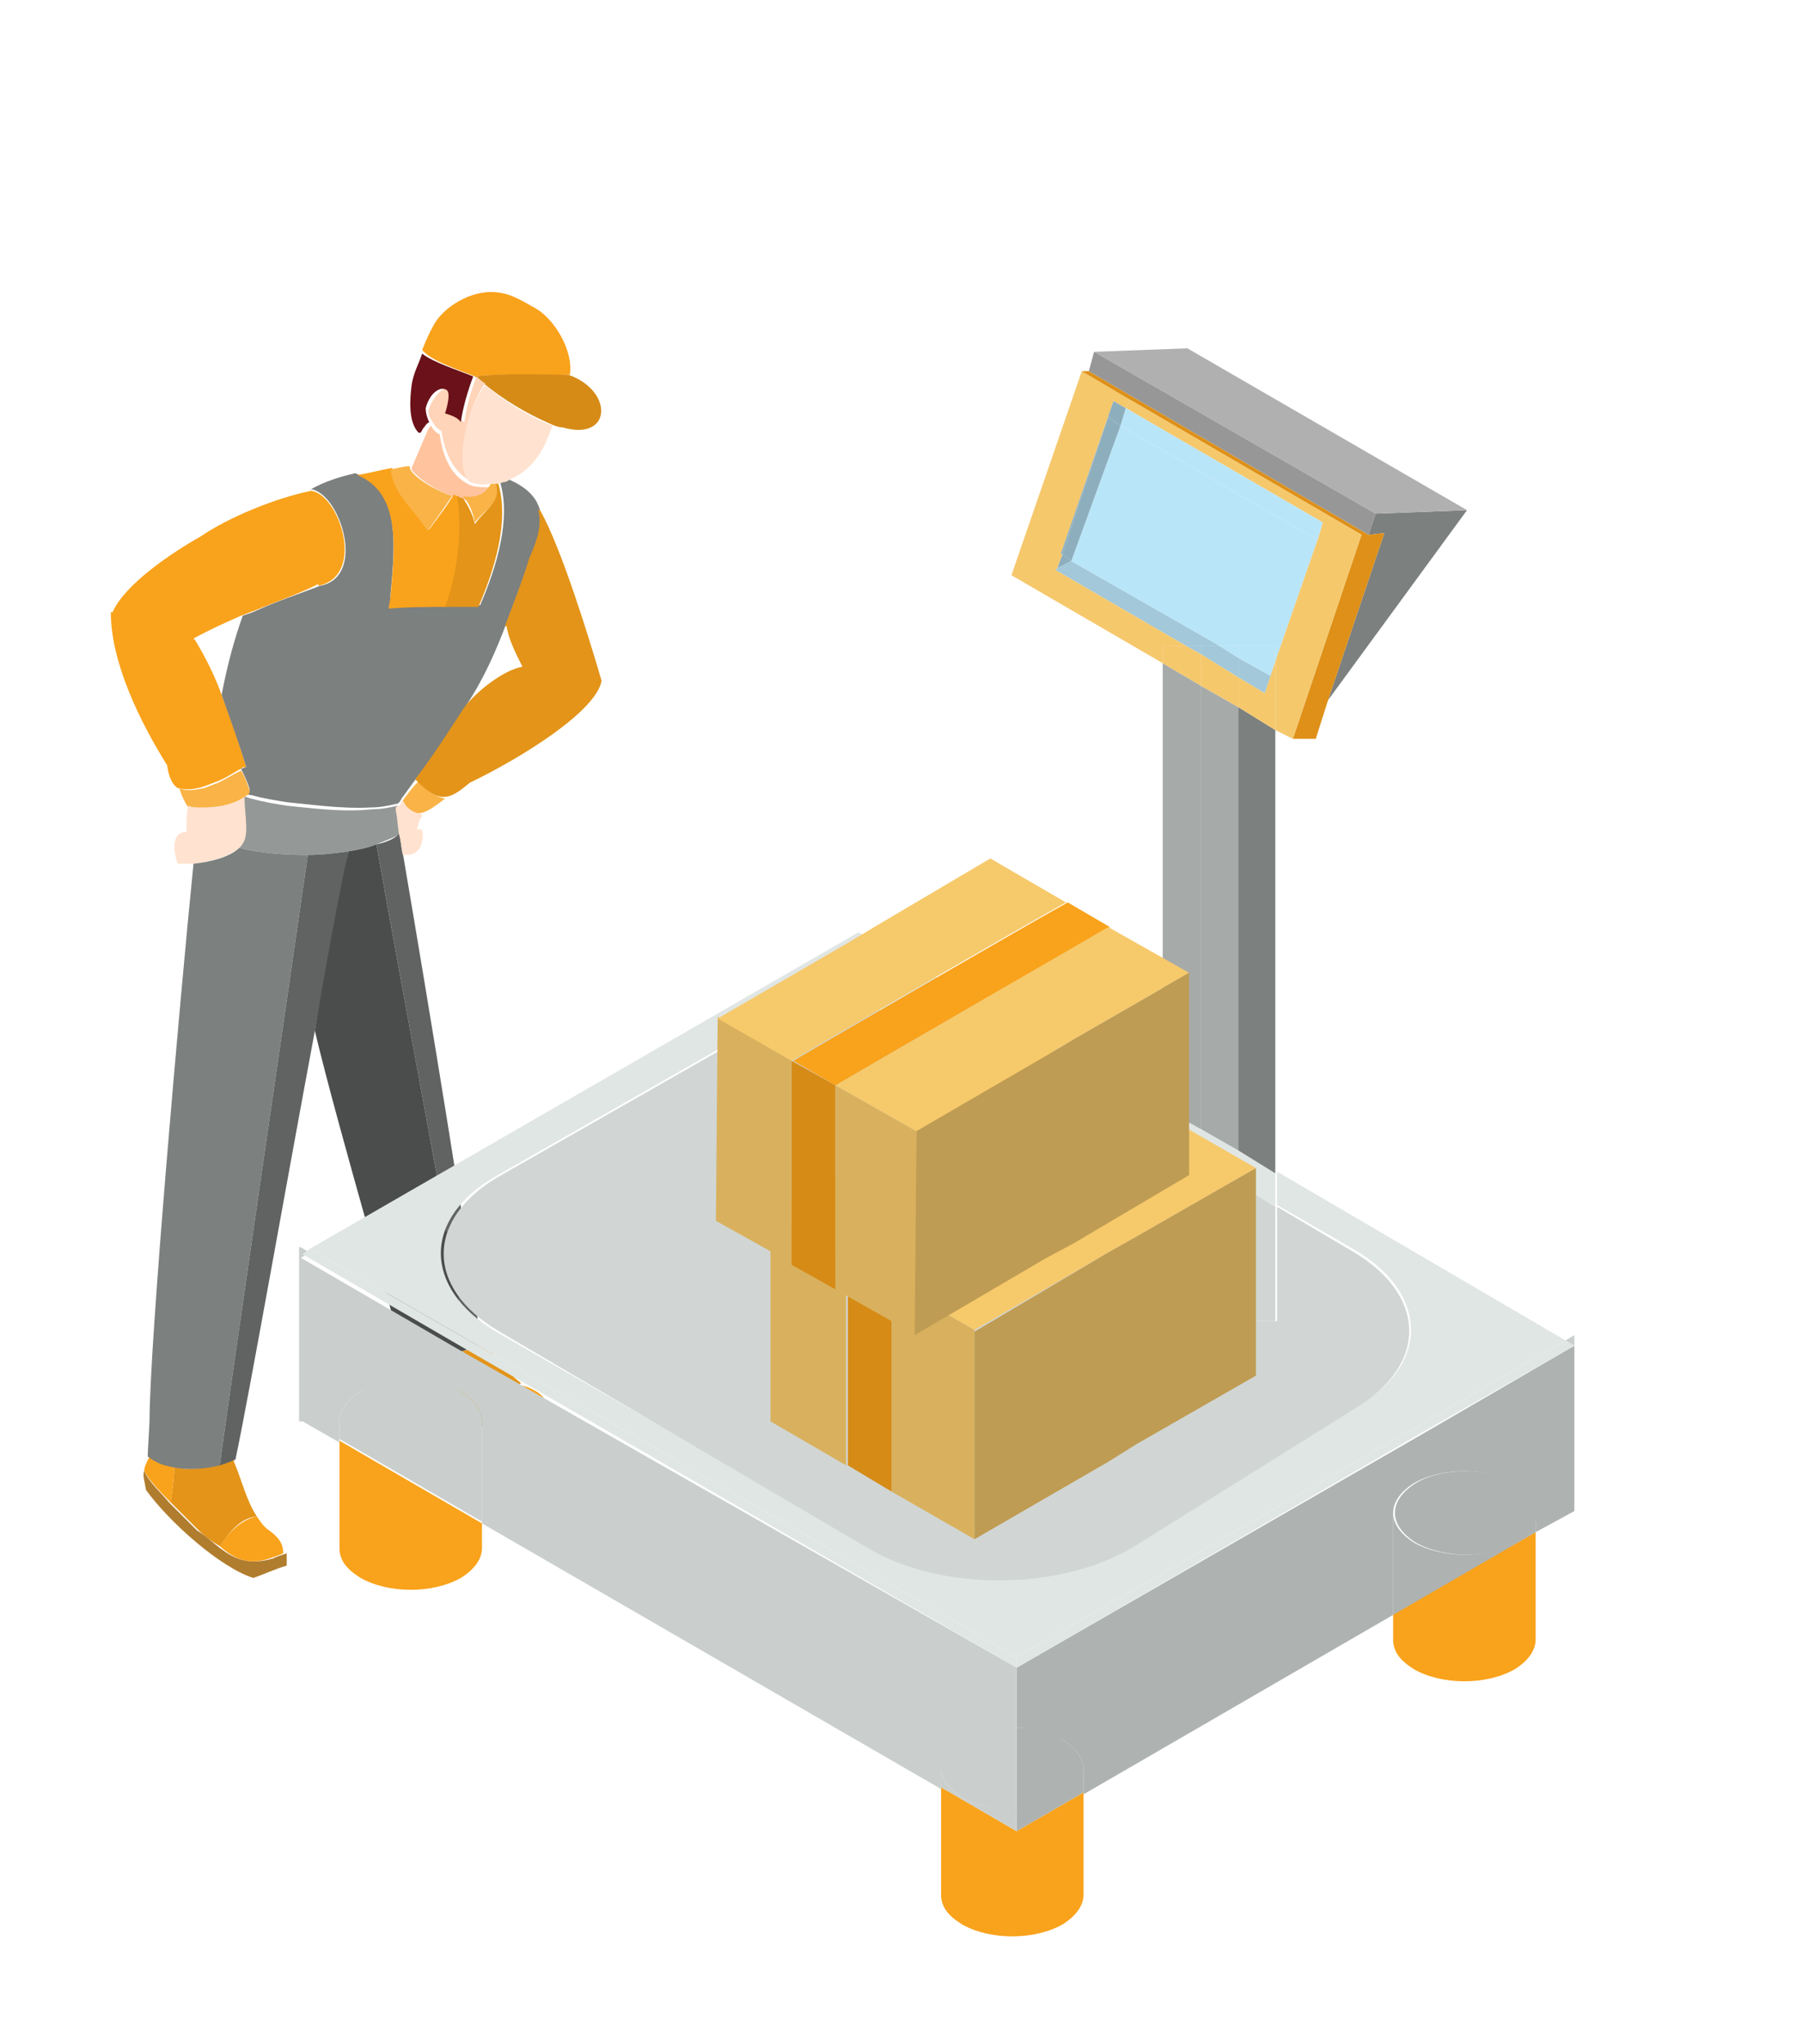 <?xml version="1.0" encoding="utf-8"?>
<!-- Generator: Adobe Illustrator 21.0.2, SVG Export Plug-In . SVG Version: 6.00 Build 0)  -->
<svg version="1.1" xmlns="http://www.w3.org/2000/svg" xmlns:xlink="http://www.w3.org/1999/xlink" x="0px" y="0px"
	 viewBox="0 0 102.5 116.2" style="enable-background:new 0 0 102.5 116.2;" xml:space="preserve">
<style type="text/css">
	.st0{fill:#FFFFFF;}
	.st1{fill:#A39195;}
	.st2{fill:#606362;}
	.st3{fill:#343C4A;}
	.st4{fill:#7A7A7A;}
	.st5{fill:#F9A21B;}
	.st6{fill:#7C807E;}
	.st7{fill:#8A1621;}
	.st8{fill:#FFE2CF;}
	.st9{fill:#3B414D;}
	.st10{fill:#F9B346;}
	.st11{fill:#FFD4B8;}
	.st12{fill:#FFC49E;}
	.st13{fill:#F5C86C;}
	.st14{fill:#4A4D4C;}
	.st15{fill:#E39419;}
	.st16{fill:#282F39;}
	.st17{fill:#979797;}
	.st18{fill:#DE9018;}
	.st19{fill:#C13831;}
	.st20{fill:#4B576B;}
	.st21{fill:#454D5A;}
	.st22{fill:#949997;}
	.st23{fill:#808080;}
	.st24{fill:#C47F15;}
	.st25{fill:#D68B17;}
	.st26{fill:#616161;}
	.st27{fill:#D73F36;}
	.st28{fill:#862722;}
	.st29{fill:#C98316;}
	.st30{fill:#231F20;}
	.st31{fill:#F6C96B;}
	.st32{fill:#FCA30B;}
	.st33{fill:#FA493F;}
	.st34{fill:#9A1503;}
	.st35{fill:#413833;}
	.st36{fill:#E4A549;}
	.st37{fill:#454E5B;}
	.st38{fill:#969595;}
	.st39{fill:#B2B9B5;}
	.st40{fill:#DADFDD;}
	.st41{fill:#A3AAA7;}
	.st42{fill:#EBF1EF;}
	.st43{fill:#868B89;}
	.st44{fill:#5B5E5E;}
	.st45{fill:#F5FAF8;}
	.st46{fill:#B9E5F8;}
	.st47{fill:#A1A5A4;}
	.st48{fill:#BDC6C2;}
	.st49{fill:#BBC2BF;}
	.st50{fill:#D7DDDB;}
	.st51{fill:#E2E8E6;}
	.st52{fill:#BFC3C1;}
	.st53{fill:#F05523;}
	.st54{fill:#CCD1CF;}
	.st55{fill:#AFAFB0;}
	.st56{fill:#12151A;}
	.st57{fill:#787B7C;}
	.st58{fill:#B22124;}
	.st59{fill:#CFD8D3;}
	.st60{fill:#D9B15E;}
	.st61{fill:#BE9B53;}
	.st62{fill:#BF9C53;}
	.st63{fill:#B07D2E;}
	.st64{fill:#15191F;}
	.st65{fill:#E4EAE8;}
	.st66{fill:#603913;}
	.st67{fill:#B4935E;}
	.st68{fill:#F6DAA0;}
	.st69{fill:#997C50;}
	.st70{fill:#262B36;}
	.st71{fill:#E3A44A;}
	.st72{fill:#B4B8B6;}
	.st73{fill:#C9CFCD;}
	.st74{fill:#FFB23A;}
	.st75{fill:#4E5250;}
	.st76{fill:#CFD4D3;}
	.st77{fill:#898F8C;}
	.st78{fill:#D2DBD7;}
	.st79{fill:#F1F7F5;}
	.st80{fill:#E3E8E6;}
	.st81{fill:#ECF2F0;}
	.st82{fill:#EB980A;}
	.st83{fill:#D98C09;}
	.st84{fill:#2B210D;}
	.st85{fill:#FFC03D;}
	.st86{fill:#404241;}
	.st87{fill:#573804;}
	.st88{fill:#B08038;}
	.st89{fill:#734A05;}
	.st90{fill:#B87708;}
	.st91{fill:#D48909;}
	.st92{fill:#FFA50B;}
	.st93{fill:#FFD887;}
	.st94{fill:#AFD9EB;}
	.st95{fill:#3E403F;}
	.st96{fill:#565958;}
	.st97{fill:#B0896D;}
	.st98{fill:#20252E;}
	.st99{fill:#353F4D;}
	.st100{fill:#6B1119;}
	.st101{fill:#E89410;}
	.st102{fill:#FFCC7D;}
	.st103{fill:#FFB036;}
	.st104{fill:#D1D6D4;}
	.st105{fill:#5B5E5D;}
	.st106{fill:#B0B0B0;}
	.st107{fill:#1E242B;}
	.st108{fill:#D4870F;}
	.st109{fill:#594A42;}
	.st110{fill:#8DAEBD;}
	.st111{fill:#A2C8D9;}
	.st112{fill:#AEB3B1;}
	.st113{fill:#CACFCD;}
	.st114{fill:#E0E6E4;}
	.st115{fill:#A6ABA9;}
	.st116{fill:#FFD47A;}
	.st117{fill:#947840;}
	.st118{fill:#967B41;}
	.st119{fill:#756033;}
	.st120{fill:#C29E54;}
	.st121{fill:#A88A49;}
	.st122{fill:#AD8D4C;}
	.st123{fill:#FFB543;}
	.st124{fill:#F6D99B;}
	.st125{fill:#61491A;}
	.st126{fill:#B57613;}
	.st127{fill:#C48015;}
	.st128{fill:#9E6711;}
	.st129{fill:#8A703C;}
	.st130{fill:#806843;}
	.st131{fill:#A68748;}
	.st132{fill:#A18346;}
	.st133{fill:#FFD782;}
</style>
<g id="Layer_24">
</g>
<g id="Layer_26">
</g>
<g id="Layer_26_copy">
</g>
<g id="Layer_5">
</g>
<g id="Layer_1">
</g>
<g id="Layer_1_copy">
</g>
<g id="Layer_8_copy_3">
</g>
<g id="Layer_3">
</g>
<g id="Layer_30">
</g>
<g id="Layer_30_copy">
</g>
<g id="Layer_3_copy">
</g>
<g id="Layer_2">
</g>
<g id="Layer_2_copy">
</g>
<g id="Layer_4">
</g>
<g id="Layer_4_copy">
</g>
<g id="Layer_5_copy">
</g>
<g id="Layer_6">
</g>
<g id="Layer_6_copy">
</g>
<g id="Layer_7">
</g>
<g id="Layer_7_copy">
</g>
<g id="Layer_8_copy">
</g>
<g id="Layer_27">
</g>
<g id="Layer_8_copy_4">
</g>
<g id="Layer_8_copy_9">
</g>
<g id="Layer_8_copy_8">
</g>
<g id="Layer_41">
</g>
<g id="Layer_41_copy">
</g>
<g id="Layer_42">
</g>
<g id="Layer_43">
</g>
<g id="Layer_8_copy_10">
</g>
<g id="Layer_8_copy_2">
</g>
<g id="Layer_8_copy_5">
</g>
<g id="Layer_8">
</g>
<g id="Layer_25">
</g>
<g id="Layer_25_copy">
	<g>
		<path class="st5" d="M11.6,44.7c0.3-0.1,0.5-0.2,0.8-0.3c0.5-0.2,0.9-0.5,1.3-0.7c0.1-0.1,0.2-0.1,0.3-0.1
			c-0.4-1.3-0.9-2.8-1.4-4.1c-0.4-1.1-0.9-2.1-1.5-3.1L11,36.3c0.9-0.5,1.8-0.9,2.7-1.3c0.3-0.1,0.5-0.2,0.8-0.3
			c1.2-0.5,2.4-0.9,3.6-1.5l0,0.1c2.8-0.6,1.1-5.4-0.5-5.4c0,0,0.1,0,0.1,0c-2,0.4-4.7,1.5-6.3,2.6c-1.6,0.9-4.3,2.7-5,4.3l-0.1,0
			c0,2.9,1.7,6.3,3.2,8.7c0.1,0.7,0.3,1.1,0.6,1.3C10.6,44.9,11,44.9,11.6,44.7z"/>
		<path class="st15" d="M9.9,83.4c0,0.7-0.1,1.3-0.2,2c0.5,0.5,1,1,1.5,1.5c0.4,0.4,0.8,0.7,1.3,1l0,0c0.6-0.9,1.2-1.6,2.1-1.7
			c-0.6-0.9-0.9-2.2-1.3-3.1c0-0.1,0-0.1-0.1-0.2c-0.2,0.1-0.5,0.2-0.8,0.3C11.7,83.5,10.7,83.6,9.9,83.4z"/>
		<path class="st5" d="M27,21.4C27,21.4,27,21.4,27,21.4c1.8-0.2,3.5,0,5.2-0.1c0,0,0,0,0.1,0c0,0,0,0,0.1,0c0.2-1.4-0.9-3.2-2-3.8
			c-0.9-0.5-1.5-0.9-2.5-0.9c-1.2,0-2.6,0.8-3.2,1.8c-0.4,0.7-0.7,1.5-0.7,1.5c0,0,0.1,0.1,0.1,0.1C24.7,20.6,26.3,21.1,27,21.4
			C27,21.4,27,21.4,27,21.4z"/>
		<path class="st25" d="M32.2,21.3c-1.7,0-3.5-0.1-5.2,0.1c0,0,0,0,0,0c0.2,0.2,0.3,0.3,0.5,0.4c1.1,0.9,2.4,1.7,3.8,2.3
			c0.2,0.1,0.5,0.2,0.7,0.2c2.8,0.8,2.9-2.1,0.3-3C32.3,21.3,32.3,21.3,32.2,21.3C32.3,21.3,32.3,21.3,32.2,21.3z"/>
		<path class="st63" d="M12.5,88c-0.4-0.3-0.8-0.7-1.3-1c-0.5-0.5-1-1-1.5-1.5c0,0-0.1-0.1-0.1-0.1c-0.3-0.4-1.2-1.2-1.4-1.8
			c-0.1,0.3,0,0.5,0.1,1.1c1.3,1.8,4.2,4.4,6.1,5c0.6-0.2,1.2-0.5,1.9-0.7c0-0.3,0-0.5,0-0.7c-0.3,0.1-0.6,0.2-0.8,0.3
			C14.1,89,13.3,88.6,12.5,88z"/>
		<path class="st12" d="M25.7,28.2c0.1,0,0.2,0.1,0.3,0.1c0.1,0,0.2,0,0.3,0.1c0.5,0.1,1,0,1.3-0.3c0.1-0.1,0.2-0.2,0.3-0.4
			c-0.4,0-0.8,0-1.1-0.1c-1-0.4-1.6-1.4-1.8-2.9c-0.2-0.1-0.4-0.3-0.5-0.5l-0.1,0.1c0,0.1-0.1,0.1-0.1,0.2l0,0
			c-0.3,0.7-0.6,1.4-0.9,2.1c0,0,0,0,0,0C23.3,26.8,24.5,27.8,25.7,28.2z"/>
		<path class="st6" d="M18.2,33.3L18.2,33.3c-1.3,0.5-2.5,0.9-3.6,1.4c-0.2,0.1-0.5,0.2-0.8,0.3c-0.5,1.4-0.9,2.9-1.2,4.5
			c0.5,1.4,1,2.8,1.4,4.1c-0.1,0-0.2,0.1-0.3,0.1c0.2,0.4,0.4,0.8,0.5,1.2c-0.1,0.1-0.2,0.2-0.3,0.2c0.1,0,0.2,0.1,0.4,0.1
			c0.7,0.2,1.4,0.3,2,0.4c1.1,0.1,3.1,0.4,4.8,0.3c0.5,0,1-0.1,1.4-0.2c0.1,0,0.1,0,0.2-0.1c0.1-0.1,0.1-0.2,0.2-0.3
			c0.3-0.4,0.5-0.7,0.8-1.1c1-1.3,1.9-2.7,2.8-4.1c1-1.5,1.7-3.1,2.3-4.7c0.5-1.3,0.9-2.5,1.5-3.8l-0.1,0c0.4-1.1,0.7-1.9,0.5-2.6
			c-0.2-0.7-0.7-1.3-1.9-1.8c-0.1,0.1-0.3,0.1-0.4,0.1c0.7,2.2-0.2,5-1.1,7.1c-0.6,0-1.3,0-1.9,0c-1.1,0-2.2,0.1-3.3,0.1
			c0.1-0.2,0.1-0.5,0.1-0.7c0.3-3.2,0.5-5.9-2-6.9c-0.9,0.2-1.8,0.5-2.5,0.9h0c0,0-0.1,0-0.1,0C19.3,27.9,20.9,32.8,18.2,33.3z"/>
		<path class="st5" d="M22.2,33.9c0,0.2-0.1,0.5-0.1,0.7c1.1-0.1,2.2-0.1,3.3-0.1c0.7-1.8,1-4.2,0.7-6.2l0-0.1c-0.1,0-0.2,0-0.3-0.1
			v0c-0.4,0.7-0.9,1.3-1.4,2c-0.7-1.2-1.9-2.1-2.1-3.5c-0.6,0.1-1.3,0.3-2,0.4C22.7,28,22.5,30.8,22.2,33.9z"/>
		<path class="st22" d="M16.3,45.8c-0.6-0.1-1.3-0.2-2-0.4c-0.1,0-0.2-0.1-0.4-0.1c0,0,0,0-0.1,0.1l0,0c0,0.6,0.1,1.2,0.1,1.8l0,0
			c0.1,0.4-0.1,0.8-0.3,1c1.2,0.3,2.6,0.4,3.9,0.4c0.8,0,1.6-0.1,2.3-0.2c0.6-0.1,1.1-0.2,1.6-0.4c0.5-0.2,1-0.4,1.4-0.6
			c-0.1-0.5-0.2-1-0.2-1.4c0-0.1,0-0.1,0-0.2c-0.4,0.1-0.9,0.2-1.4,0.2C19.4,46.2,17.4,45.9,16.3,45.8z"/>
		<path class="st5" d="M9.7,85.4c0.1-0.7,0.2-1.3,0.2-2c-0.6-0.1-1-0.3-1.4-0.6c-0.2,0.4-0.3,0.6-0.3,0.8C8.4,84.1,9.3,85,9.7,85.4
			C9.6,85.3,9.6,85.4,9.7,85.4z"/>
		<path class="st63" d="M27.8,80.5c-0.4-0.2-0.8-0.4-1.2-0.6c-0.5-0.2-0.9-0.5-1.4-0.8c-0.2-0.2-0.5-0.3-0.7-0.5
			c-0.5-0.4-1.1-0.6-1.6-1.1c0,0.2-0.1,0.4-0.1,0.6c0.6,0.6,1.5,1.2,2.4,1.8c1.5,0.9,3.1,1.7,4.2,1.8c0.6-0.3,1.1-0.7,1.8-1
			c-0.1-0.3-0.1-0.6-0.2-0.8c-0.2,0.1-0.3,0.2-0.5,0.3C29.4,81,28.7,80.9,27.8,80.5z"/>
		<path class="st10" d="M23.8,44.4L23.8,44.4c-0.3,0.3-0.6,0.7-0.9,1.1c0,0.1,0.1,0.1,0.1,0.2c0.3,0.5,0.6,0.6,1,0.5
			c0.4-0.1,0.9-0.5,1.3-0.8C24.8,45.3,24.4,45,23.8,44.4z"/>
		<path class="st2" d="M21.4,48c1.2,6.9,4.6,24.9,5.2,28.7c0.2-0.1,0.5-0.2,0.7-0.3c0-0.1,0-0.2,0-0.3c-0.6-4.8-2.9-18.8-4.4-27.6
			c-0.1-0.4-0.1-0.7-0.2-1.1C22.4,47.7,21.9,47.9,21.4,48z"/>
		<path class="st10" d="M13.9,45.3C13.9,45.3,13.9,45.3,13.9,45.3c0.2-0.1,0.3-0.2,0.3-0.3c-0.1-0.4-0.3-0.9-0.5-1.2
			c-0.4,0.2-0.9,0.5-1.3,0.7c-0.3,0.1-0.5,0.2-0.8,0.3c-0.5,0.1-1,0.2-1.4,0c0.1,0.4,0.3,0.8,0.5,1.1l0,0c0,0,0,0,0,0
			c0.2,0,0.4,0.1,0.7,0.1C12.2,45.9,13.2,45.8,13.9,45.3z"/>
		<path class="st11" d="M27.6,21.8c-0.2-0.1-0.4-0.3-0.5-0.4c0,0,0,0,0,0c0,0,0,0,0,0c0,0,0,0,0,0c0,0,0,0,0,0
			c-0.3,0.7-0.6,1.8-0.7,2.6c-0.3-0.2-0.6-0.3-0.9-0.5c0.1-0.3,0.1-0.7,0.2-1l0,0c0-0.3-0.1-0.4-0.4-0.4c-0.4,0.1-0.8,0.8-0.9,1.1
			c-0.1,0.3,0,0.5,0.2,0.8c0.1,0.2,0.3,0.4,0.5,0.5c0.2,1.4,0.8,2.5,1.8,2.9l0,0C25.7,26.4,26.7,22.8,27.6,21.8z"/>
		<path class="st5" d="M12.5,87.9L12.5,87.9c0.8,0.7,1.6,1.1,2.8,0.7c0.3-0.1,0.6-0.2,0.8-0.3c0-0.4-0.1-0.8-0.8-1.3c0,0,0,0,0,0
			c-0.3-0.2-0.5-0.5-0.7-0.8C13.7,86.4,13,87.1,12.5,87.9z"/>
		<path class="st8" d="M14,47.1L14,47.1c0-0.6-0.1-1.2-0.1-1.8l0,0c-0.7,0.5-1.6,0.6-2.5,0.6c-0.2,0-0.5,0-0.7-0.1
			c-0.1,0.4-0.1,1-0.1,1.5c-0.8,0-0.8,0.9-0.5,1.8c0.3,0,0.6,0,0.9,0c0.9-0.1,2-0.4,2.6-0.9C13.9,47.9,14,47.6,14,47.1z"/>
		<path class="st6" d="M12.5,83.3c0.3-2.5,4.1-28.4,5-34.7c-1.3,0-2.7-0.1-3.9-0.4c-0.5,0.5-1.6,0.8-2.6,0.9
			c-0.8,8-2.5,27.3-2.5,31.7c0,0.1-0.1,1.7-0.1,1.9c0,0,0,0.1,0,0.1c0.4,0.3,0.8,0.5,1.4,0.6C10.7,83.6,11.7,83.5,12.5,83.3z"/>
		<path class="st15" d="M27,29.8c-0.1-0.5-0.4-1.1-0.7-1.5c-0.1,0-0.2,0-0.3-0.1l0,0.1c0.3,1.9,0,4.4-0.7,6.2c0.6,0,1.3,0,1.9,0
			c0.9-2.1,1.8-4.9,1.1-7.1c-0.1,0-0.1,0-0.2,0C28.5,28.6,27.6,28.9,27,29.8z"/>
		<path class="st15" d="M30.1,31.7L30.1,31.7c-0.4,1.3-0.9,2.6-1.4,3.9l0.1,0c0.1,0.7,0.5,1.5,0.9,2.3c-1.1,0.2-2.6,1.4-3.3,2.3
			c-0.9,1.4-1.8,2.8-2.8,4.1l0.1,0.1c0.6,0.6,1.1,0.9,1.5,0.9c0.5,0,0.9-0.3,1.5-0.8c3.1-1.5,7.2-4.1,7.5-5.8
			c-0.7-2.4-2.3-7.6-3.5-9.7l-0.1,0C30.8,29.8,30.6,30.6,30.1,31.7z"/>
		<path class="st10" d="M28.2,27.5c-0.1,0-0.2,0-0.3,0c-0.1,0.2-0.2,0.3-0.3,0.4c-0.3,0.3-0.8,0.4-1.3,0.3c0.4,0.4,0.6,1,0.7,1.5
			C27.6,28.9,28.5,28.6,28.2,27.5z"/>
		<path class="st5" d="M27.8,80.5c0.9,0.4,1.7,0.5,2.8-0.3c0.2-0.1,0.3-0.2,0.5-0.3c-0.1-0.4-0.3-0.7-1-1c0,0,0,0,0,0
			c-0.2-0.1-0.4-0.1-0.6-0.2C28.6,79.1,27.9,79.7,27.8,80.5z"/>
		<path class="st10" d="M25.7,28.2L25.7,28.2c-1.2-0.4-2.5-1.3-2.4-1.7c0,0,0,0,0,0c-0.3,0-0.7,0.1-1.1,0.2c0.2,1.5,1.4,2.3,2.1,3.5
			C24.8,29.5,25.3,28.8,25.7,28.2z"/>
		<path class="st5" d="M24.5,78.7c0.2,0.2,0.5,0.3,0.7,0.5c0-0.6-0.1-1.3-0.2-1.9c-0.7,0.1-1.4,0.1-1.9-0.1c0,0.1-0.1,0.3-0.1,0.4
			C23.3,78,23.9,78.3,24.5,78.7z"/>
		<path class="st15" d="M25.8,77c-0.3,0.1-0.5,0.2-0.8,0.2c0.2,0.6,0.2,1.3,0.2,1.9c0.5,0.3,0.9,0.6,1.4,0.8
			c0.4,0.2,0.8,0.4,1.2,0.6c0.1-0.8,0.9-1.4,1.7-1.8c0,0,0.1,0,0.1-0.1c-0.8-0.6-1.5-1.5-2.1-2.3c0,0-0.1,0.1-0.1,0.1
			c-0.2,0.1-0.5,0.2-0.7,0.3C26.3,76.8,26,76.9,25.8,77z"/>
		<path class="st8" d="M26.7,27.4L26.7,27.4c0.3,0.1,0.7,0.2,1.1,0.1c0.1,0,0.2,0,0.3,0c0.1,0,0.1,0,0.2,0c0.1,0,0.3-0.1,0.4-0.1
			c0.1,0,0.2-0.1,0.4-0.2c1.3-0.6,1.9-1.8,2.3-3c-1.3-0.5-2.6-1.3-3.8-2.3C26.7,22.8,25.7,26.4,26.7,27.4z"/>
		<path class="st2" d="M17.5,48.6c-0.9,6.3-4.7,32.2-5,34.7c0.3-0.1,0.6-0.2,0.8-0.3c0,0,0.1,0,0.1-0.1c0.8-3.8,2.8-15.2,4.5-24.3
			c0.8-4.2,1.5-8,1.9-10.2C19.1,48.5,18.3,48.6,17.5,48.6z"/>
		<path class="st8" d="M23,45.7c0-0.1-0.1-0.1-0.1-0.2c-0.1,0.1-0.1,0.2-0.2,0.3c-0.1,0-0.1,0-0.2,0.1c0,0.1,0,0.1,0,0.2
			c0.1,0.4,0.1,0.9,0.2,1.4c0.1,0.3,0.1,0.7,0.2,1.1c0.3,0,0.6,0,0.8-0.2c0.4-0.3,0.5-1.6,0-1.2c0.1-0.3,0.1-0.6,0.3-0.8l0-0.1
			C23.6,46.2,23.3,46.1,23,45.7z"/>
		<path class="st11" d="M32.4,21.3C32.4,21.3,32.4,21.3,32.4,21.3C32.3,21.3,32.3,21.3,32.4,21.3C32.3,21.3,32.3,21.3,32.4,21.3z"/>
		<path class="st14" d="M25,77.2c0.3-0.1,0.6-0.1,0.8-0.2c0.2-0.1,0.5-0.2,0.8-0.3c-0.6-3.8-4-21.8-5.2-28.7c-0.5,0.2-1,0.3-1.6,0.4
			c-0.5,2.3-1.2,6-1.9,10.2c1.3,5.5,4.9,17.6,5,18.5l0,0c0,0,0,0,0.1,0C23.6,77.3,24.3,77.3,25,77.2z"/>
		<path class="st100" d="M24.4,24c-0.1-0.2-0.2-0.5-0.2-0.8c0.1-0.4,0.4-1,0.9-1.1c0.3,0,0.4,0.1,0.4,0.4l0,0c0,0.3-0.1,0.7-0.2,1
			c0.3,0.1,0.7,0.2,0.9,0.5c0.1-0.8,0.4-1.8,0.7-2.6c0,0,0,0,0,0c-0.7-0.3-2.3-0.8-2.9-1.3c-0.2,0.6-0.5,1.1-0.6,1.8
			c-0.1,0.8-0.2,2.1,0.4,2.7l0.1,0c0.1-0.1,0.1-0.2,0.2-0.3C24.2,24.2,24.2,24.1,24.4,24L24.4,24z"/>
	</g>
</g>
<g id="Layer_27_copy">
</g>
<g id="Layer_28">
</g>
<g id="Layer_28_copy">
</g>
<g id="Layer_29">
</g>
<g id="Layer_29_copy">
</g>
<g id="Layer_8_copy_6">
	<g>
		<g id="XMLID_69_">
			<g>
				<polygon class="st110" points="60.4,31.5 60.9,31.9 60.1,32.3 				"/>
				<polygon class="st46" points="60.9,31.9 63.7,24.2 74.9,30.7 72.5,37.6 72.5,36.7 70.4,36.7 69.3,36.7 				"/>
				<polygon class="st111" points="60.9,31.9 60.9,31.9 69.3,36.7 68.3,36.7 67.4,36.7 60,32.4 60.1,32.3 				"/>
				<path class="st112" d="M60.4,102.2c-0.7,0.4-1.7,0.7-2.6,0.7v-4.7c1,0,1.9,0.2,2.6,0.7c0.8,0.5,1.2,1.1,1.2,1.7
					C61.6,101.1,61.2,101.7,60.4,102.2z"/>
				<polygon class="st110" points="63,23.7 63.7,24.2 60.9,31.9 60.9,31.9 60.4,31.5 				"/>
				<polygon class="st13" points="66.1,37.7 57.5,32.7 61.5,21.1 64.2,22.7 64.2,22.8 64,23.2 63.3,22.8 60.3,31.5 60.4,31.5 
					60.1,32.3 60,32.4 67.4,36.7 66.1,36.7 				"/>
				<path class="st112" d="M61.6,101.9l-3.8,2.2v-1.3c1,0,1.9-0.2,2.6-0.7c0.8-0.5,1.2-1.1,1.2-1.7V101.9z"/>
				<path class="st112" d="M89.5,76.5v9.4l-2.2,1.2V86c0-0.6-0.4-1.2-1.2-1.7c-1.6-0.9-4.1-0.9-5.7,0c-0.8,0.5-1.2,1.1-1.2,1.7v5.8
					l-17.6,10.2v-1.4c0-0.6-0.4-1.2-1.2-1.7c-0.7-0.4-1.7-0.7-2.6-0.7v-3.4l23.1-13.3L89.5,76.5z"/>
				<polygon class="st113" points="89.5,75.9 89.5,76.5 89,76.2 				"/>
				<polygon class="st114" points="89.5,76.5 80.9,81.4 57.8,94.8 57.8,94.2 80.9,80.9 89,76.2 				"/>
				<path class="st114" d="M57.8,94.2l-32-18.5L17.6,71l31.2-18l17.3,10v1.8l-9.5-5.6c-4.1-2.4-10.7-2.5-14.8-0.1l-13.5,7.7
					c-4.3,2.4-4.3,6.4-0.1,8.9L49.6,88c4.2,2.4,10.9,2.4,15-0.2l12.8-8c3.9-2.4,3.7-6.3-0.3-8.7l-4.5-2.6v-1.9L89,76.2l-8.1,4.7
					L57.8,94.2z"/>
				<path class="st5" d="M87.3,87.1v6.1c0,0.6-0.4,1.2-1.2,1.7c-1.6,0.9-4.1,0.9-5.7,0c-0.8-0.5-1.2-1-1.2-1.7v-1.5L87.3,87.1z"/>
				<path class="st112" d="M87.3,86v1.1l-8.1,4.7V86c0,0.6,0.4,1.2,1.2,1.7c1.6,0.9,4.1,0.9,5.7,0C86.9,87.2,87.3,86.6,87.3,86z"/>
				<path class="st112" d="M86.2,84.3c0.8,0.5,1.2,1.1,1.2,1.7c0,0.6-0.4,1.2-1.2,1.7c-1.6,0.9-4.1,0.9-5.7,0
					c-0.8-0.5-1.2-1.1-1.2-1.7c0-0.6,0.4-1.2,1.2-1.7C82,83.4,84.6,83.4,86.2,84.3z"/>
				<polygon class="st6" points="83.4,29 75.5,39.8 78.7,30.3 77.8,30.4 78.2,29.2 				"/>
				<polygon class="st106" points="83.4,29 78.2,29.2 62.2,20 67.5,19.8 				"/>
				<polygon class="st18" points="78.7,30.3 75.5,39.8 74.8,42 73.5,42 77.4,30.4 64.2,22.7 61.5,21.1 61.9,21.1 77.8,30.4 				"/>
				<polygon class="st17" points="78.2,29.2 77.8,30.4 61.9,21.1 62.2,20 				"/>
				<path class="st104" d="M77,71.2c4,2.4,4.2,6.2,0.3,8.7l-12.8,8c-4.1,2.5-10.8,2.6-15,0.2L28.4,75.7c-4.3-2.5-4.2-6.5,0.1-8.9
					l13.5-7.7c4.1-2.3,10.7-2.3,14.8,0.1l9.5,5.6v10.3h2.1h2.1h2.1v-6.5L77,71.2z"/>
				<polygon class="st13" points="77.4,30.4 73.5,42 72.5,41.5 72.5,37.6 74.9,30.7 74.9,30.7 75.2,29.7 64,23.2 64.2,22.8 
					64.2,22.7 				"/>
				<polygon class="st46" points="75.2,29.7 74.9,30.7 63.7,24.2 64,23.2 				"/>
				<polygon class="st111" points="74.9,30.7 72.5,37.6 72.5,37.6 74.9,30.7 				"/>
				<polygon class="st104" points="72.5,68.6 72.5,75.1 70.4,75.1 70.4,67.3 				"/>
				<polygon class="st114" points="72.5,66.7 72.5,68.6 70.4,67.3 70.4,65.4 				"/>
				<polygon class="st6" points="72.5,41.5 72.5,66.7 70.4,65.4 70.4,40.2 				"/>
				<polygon class="st13" points="72.5,37.6 72.5,41.5 70.4,40.2 70.4,38.5 71.9,39.4 				"/>
				<polygon class="st111" points="72.5,37.6 72.5,37.6 71.9,39.4 70.4,38.5 70.4,37.4 72.2,38.4 				"/>
				<polygon class="st46" points="72.5,36.7 72.5,37.6 72.2,38.4 70.4,37.4 70.4,36.7 				"/>
				<polygon class="st104" points="70.4,67.3 70.4,75.1 68.3,75.1 68.3,66.1 				"/>
				<polygon class="st114" points="70.4,65.4 70.4,67.3 68.3,66.1 68.3,64.2 				"/>
				<polygon class="st115" points="70.4,40.2 70.4,65.4 68.3,64.2 68.3,39 				"/>
				<polygon class="st13" points="70.4,38.5 70.4,40.2 68.3,39 68.3,37.2 				"/>
				<polygon class="st111" points="70.4,37.4 70.4,38.5 68.3,37.2 68.3,36.7 69.3,36.7 				"/>
				<polygon class="st46" points="70.4,36.7 70.4,37.4 69.3,36.7 				"/>
				<polygon class="st104" points="68.3,66.1 68.3,75.1 66.1,75.1 66.1,64.8 				"/>
				<polygon class="st114" points="68.3,64.2 68.3,66.1 66.1,64.8 66.1,63 				"/>
				<polygon class="st115" points="68.3,39 68.3,64.2 66.1,63 66.1,37.7 				"/>
				<polygon class="st13" points="68.3,37.2 68.3,39 66.1,37.7 66.1,36.7 67.4,36.7 				"/>
				<polygon class="st111" points="68.3,36.7 68.3,37.2 67.4,36.7 				"/>
				<polygon class="st110" points="64,23.2 63.7,24.2 63,23.7 60.4,31.5 60.3,31.5 63.3,22.8 				"/>
				<path class="st5" d="M57.8,104.1l3.8-2.2v5.8c0,0.6-0.4,1.2-1.2,1.7c-1.6,0.9-4.1,0.9-5.7,0c-0.8-0.5-1.2-1-1.2-1.7v-6.1
					L57.8,104.1z"/>
				<path class="st113" d="M57.8,102.8v1.3l-4.3-2.5v-1.1c0,0.6,0.4,1.2,1.2,1.7C55.6,102.7,56.7,102.9,57.8,102.8z"/>
				<path class="st113" d="M57.8,98.2v4.7c-1.1,0-2.2-0.2-3.1-0.7c-0.8-0.5-1.2-1.1-1.2-1.7c0-0.6,0.4-1.2,1.2-1.7
					C55.6,98.4,56.7,98.1,57.8,98.2z"/>
				<path class="st113" d="M57.8,94.8v3.4c-1.1,0-2.2,0.2-3.1,0.7c-0.8,0.5-1.2,1.1-1.2,1.7v1.1L27.4,86.6v-5.8
					c0-0.6-0.4-1.2-1.2-1.7c-1.6-0.9-4.1-0.9-5.7,0c-0.8,0.5-1.2,1.1-1.2,1.7v1.2l-2.1-1.2H17v-9.9h0.1l0.5,0.3l-0.5,0.3l8.6,5
					L57.8,94.8z"/>
				<polygon class="st114" points="57.8,94.2 57.8,94.8 25.8,76.3 17.2,71.3 17.6,71 25.8,75.7 				"/>
				<path class="st5" d="M27.4,86.6v1.4c0,0.6-0.4,1.2-1.2,1.7c-1.6,0.9-4.1,0.9-5.7,0c-0.8-0.5-1.2-1-1.2-1.7v-6.1L27.4,86.6z"/>
				<path class="st113" d="M27.4,80.7v5.8l-8.1-4.7v-1.2c0,0.6,0.4,1.2,1.2,1.6c1.6,0.9,4.1,0.9,5.7,0C27,81.9,27.4,81.3,27.4,80.7z
					"/>
				<path class="st113" d="M26.2,79.1c0.8,0.5,1.2,1.1,1.2,1.7c0,0.6-0.4,1.2-1.2,1.6c-1.6,0.9-4.1,0.9-5.7,0
					c-0.8-0.5-1.2-1-1.2-1.6c0-0.6,0.4-1.2,1.2-1.7C22,78.1,24.6,78.1,26.2,79.1z"/>
			</g>
		</g>
		<g id="XMLID_68_">
			<g>
				<polygon class="st60" points="48.1,71.5 48.1,71.5 43.8,68.9 43.8,80.8 48.1,83.3 				"/>
				<path class="st31" d="M48.1,71.5L48.1,71.5c4.5-2.6,13.3-7.7,16-9.3l-4.4-2.5l-6.8,4l-1.6,0.9l-7.6,4.4L48.1,71.5z"/>
				<path class="st25" d="M50.7,72.9L50.7,72.9l-2.5-1.5c0,0,0,0,0,0v11.9l2.5,1.5V72.9z"/>
				<path class="st61" d="M48.1,71.5L48.1,71.5C48.1,71.5,48.2,71.5,48.1,71.5L48.1,71.5z"/>
				<path class="st5" d="M50.7,72.9L50.7,72.9c4.2-2.4,12.9-7.5,16-9.3l-2.5-1.4c-2.7,1.6-11.6,6.7-16,9.3L50.7,72.9z"/>
				<path class="st60" d="M50.7,72.9v11.9l4.7,2.7l0-11.9L50.7,72.9C50.7,72.9,50.7,72.9,50.7,72.9z"/>
				<path class="st61" d="M50.7,72.9L50.7,72.9C50.7,72.9,50.7,72.9,50.7,72.9L50.7,72.9z"/>
				<path class="st31" d="M50.7,72.9l4.7,2.7l7.6-4.4l0,0l1.6-0.9l0,0l6.8-3.9l-4.7-2.7C63.6,65.4,54.9,70.5,50.7,72.9z"/>
				<polygon class="st62" points="55.4,75.7 55.4,87.5 63,83.1 64.6,82.1 71.4,78.2 71.4,66.4 64.6,70.3 64.6,70.3 63,71.2 63,71.2 
									"/>
			</g>
		</g>
		<g id="XMLID_16_">
			<g>
				<polygon class="st60" points="45,60.3 45,60.3 40.8,57.8 40.7,69.4 45,71.8 				"/>
				<path class="st31" d="M45,60.3L45,60.3c4.3-2.5,12.9-7.5,15.6-9l-4.3-2.5l-6.6,3.9l-1.5,0.9l-7.4,4.3L45,60.3z"/>
				<path class="st25" d="M47.5,61.7L47.5,61.7L45,60.3c0,0,0,0,0,0v11.6l2.5,1.4V61.7z"/>
				<path class="st61" d="M45,60.3L45,60.3C45,60.3,45,60.3,45,60.3L45,60.3z"/>
				<path class="st5" d="M47.5,61.7L47.5,61.7c4.1-2.4,12.6-7.3,15.6-9l-2.4-1.4c-2.7,1.5-11.3,6.5-15.6,9L47.5,61.7z"/>
				<path class="st60" d="M47.5,61.7v11.6l4.6,2.6l0-11.6L47.5,61.7C47.5,61.7,47.5,61.7,47.5,61.7z"/>
				<path class="st61" d="M47.5,61.7L47.5,61.7C47.5,61.7,47.5,61.7,47.5,61.7L47.5,61.7z"/>
				<path class="st31" d="M47.5,61.7l4.6,2.6l7.4-4.3l0,0l1.5-0.9l0,0l6.6-3.8l-4.6-2.6C60.1,54.4,51.6,59.3,47.5,61.7z"/>
				<polygon class="st62" points="52.1,64.3 52,75.9 59.5,71.5 61,70.7 67.6,66.8 67.6,55.3 61,59.1 61,59.1 59.5,60 59.5,60 				
					"/>
			</g>
		</g>
	</g>
</g>
<g id="Layer_37">
</g>
<g id="Layer_39">
</g>
<g id="Layer_39_copy">
</g>
<g id="Layer_38">
</g>
<g id="Layer_38_copy">
</g>
</svg>
